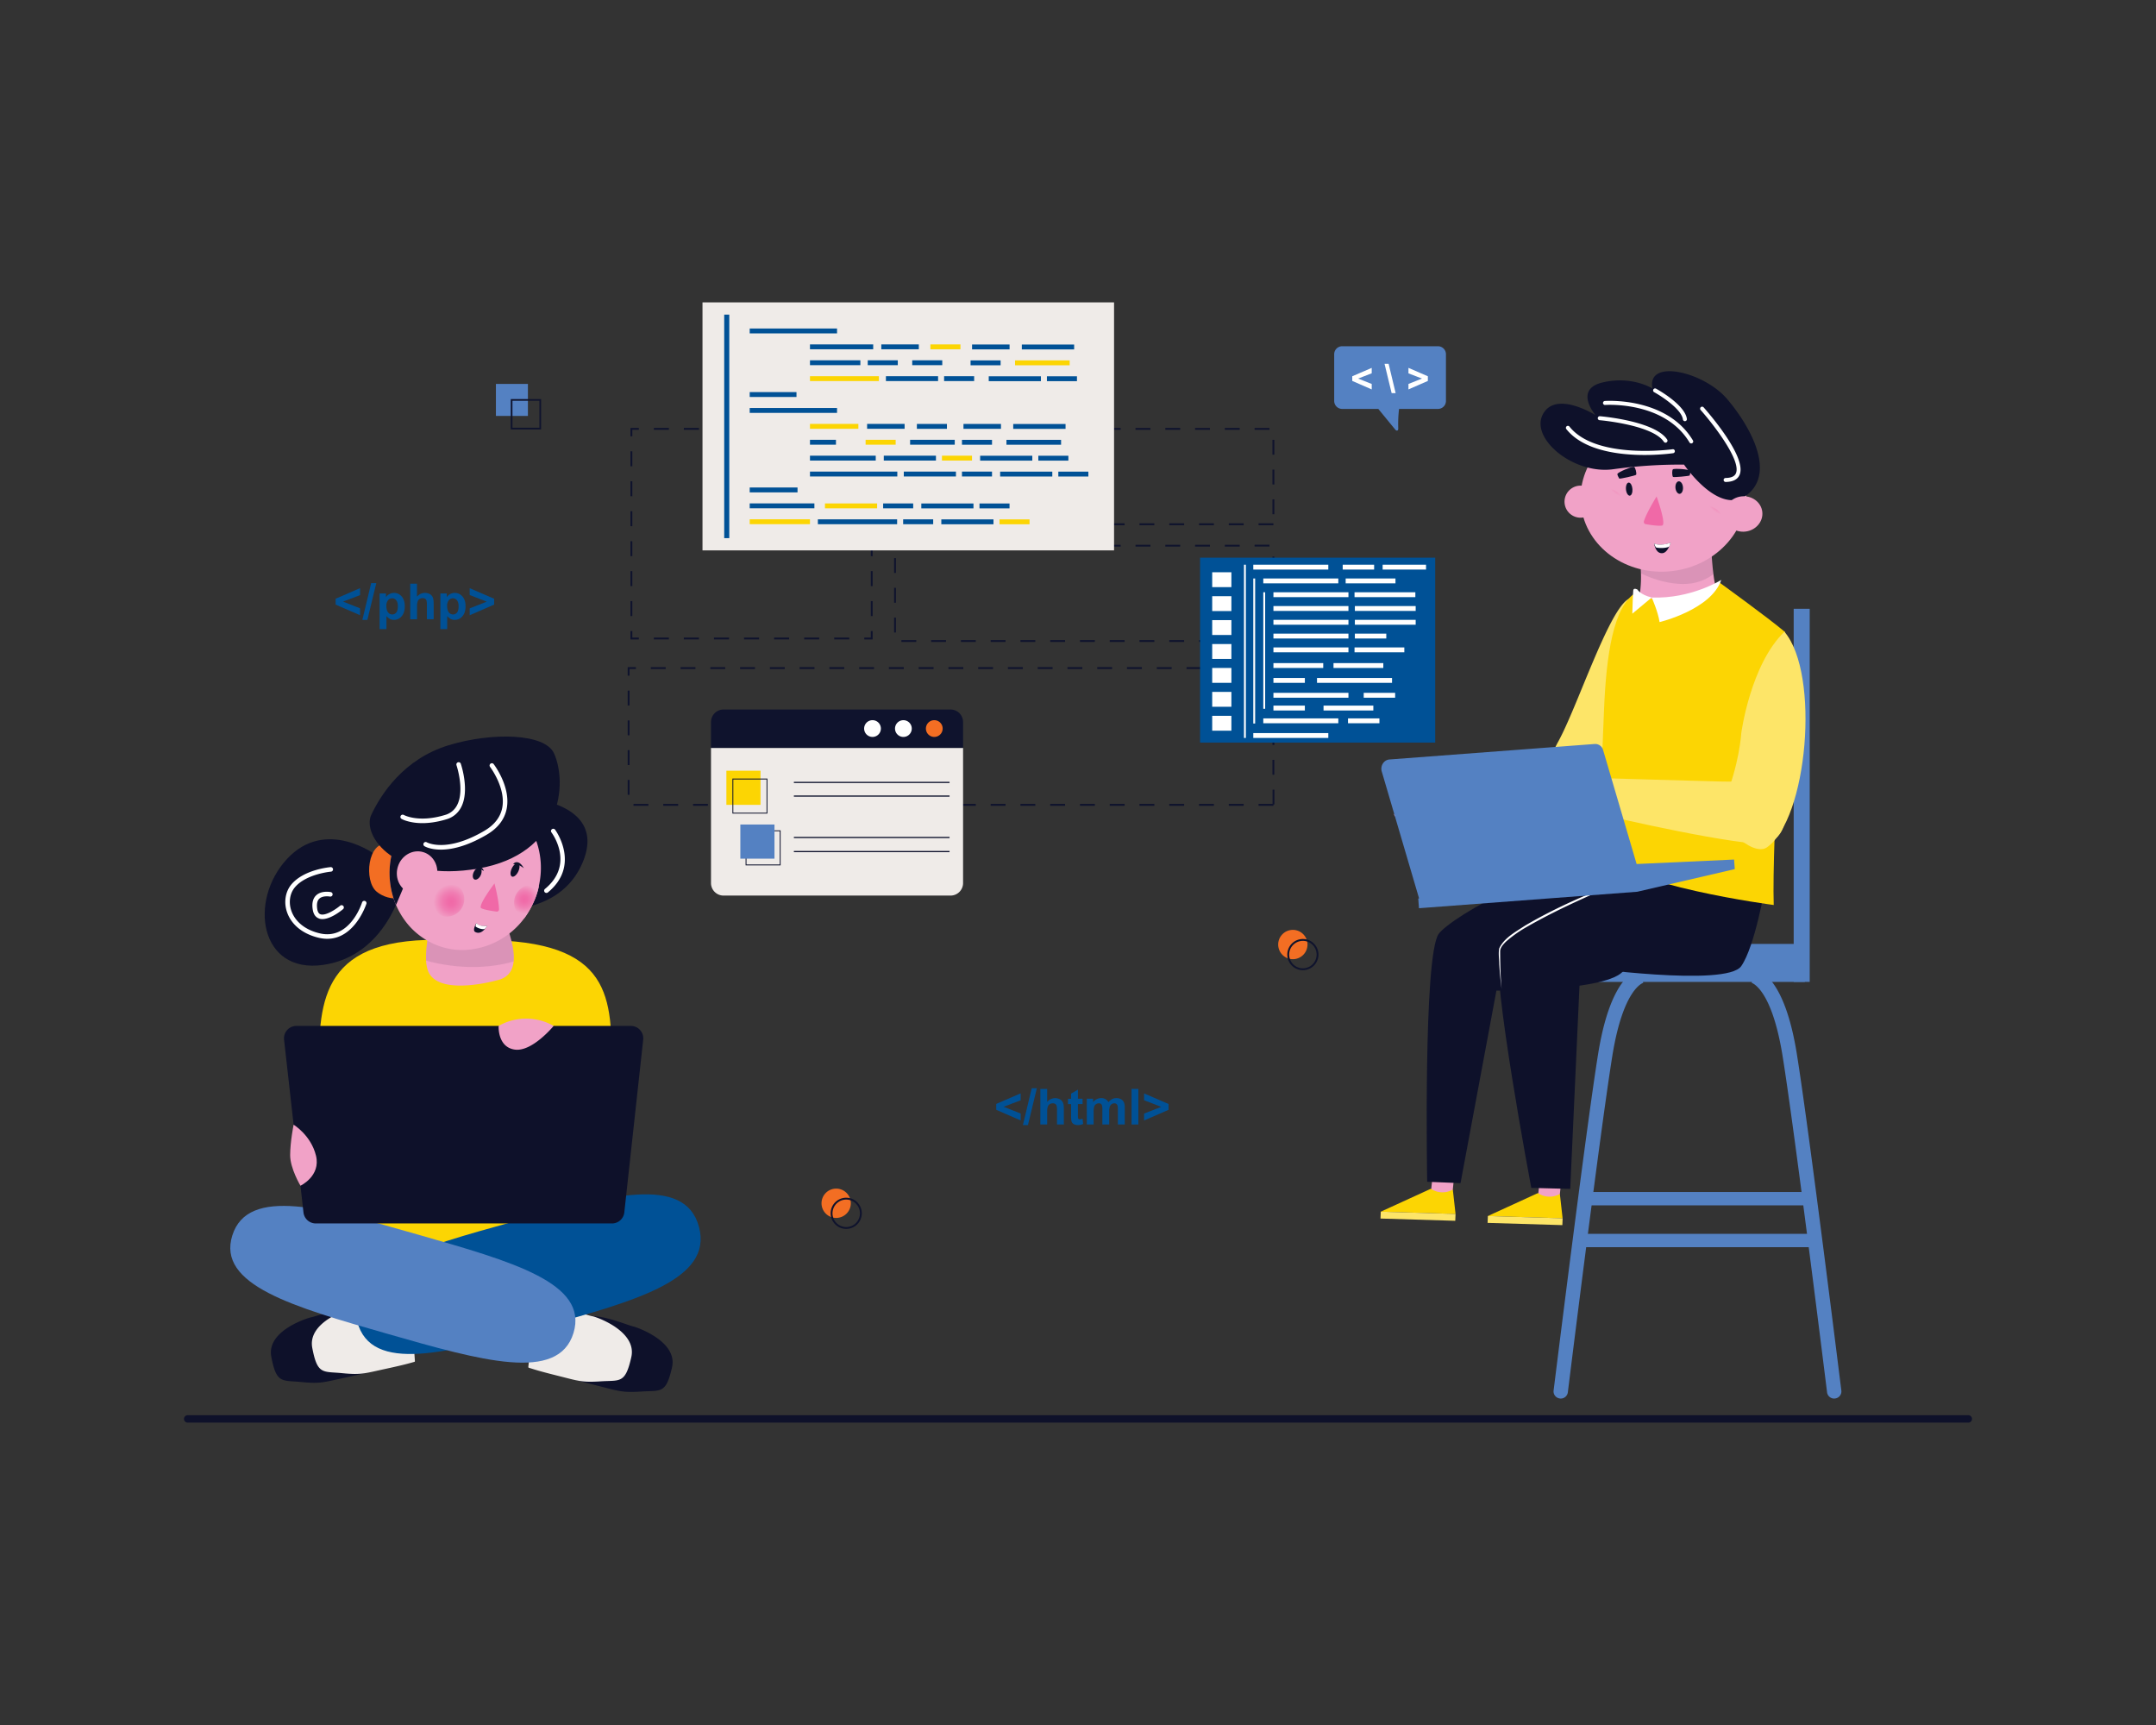<svg xmlns="http://www.w3.org/2000/svg" xmlns:xlink="http://www.w3.org/1999/xlink" data-name="Layer 1" viewBox="0 0 2000 1600"><rect x="0" y="0" width="2000" height="1600" fill="#333333" stroke="none"/><defs><radialGradient id="a" cx="-5770.65" cy="440.7" r="17.12" gradientTransform="matrix(.99 -.11 .11 .99 7264.49 -610.52)" gradientUnits="userSpaceOnUse"><stop offset="0" stop-color="#f069a7"/><stop offset=".24" stop-color="#f06eaa"/><stop offset=".55" stop-color="#f07eb3"/><stop offset=".89" stop-color="#f198c1"/><stop offset="1" stop-color="#f1a2c7"/></radialGradient><radialGradient id="b" cx="-5860.68" cy="414.03" r="17.12" xlink:href="#a"/><radialGradient id="c" cx="547.27" cy="1324.15" r="13.31" gradientTransform="rotate(23.88 1675.642 935.317)" xlink:href="#a"/><radialGradient id="d" cx="-1988.87" cy="967.29" r="16.25" gradientTransform="matrix(-.98 -.21 -.21 .98 -1327.45 -528.97)" xlink:href="#a"/></defs><path fill="#0e112a" d="M1825.87,1319.53H174.13a3.45,3.45,0,0,1,0-6.9H1825.87a3.45,3.45,0,1,1,0,6.9Z"/><path fill="#005196" d="M946.8,1039.23l-22.64-9.84v-5.46l22.64-9.8v6.43l-15.79,6,15.79,6.27Z"/><path fill="#005196" d="M948.89,1043.56l8.18-34.16h4.76l-8.27,34.16Z"/><path fill="#005196" d="M971.4,1010v12.14a9.5,9.5,0,0,1,11.27-2.77,6.51,6.51,0,0,1,2.65,2.07,7.48,7.48,0,0,1,1.21,2.79,24.85,24.85,0,0,1,.33,4.76v14h-6.33v-12.64a18.68,18.68,0,0,0-.36-4.78,3.13,3.13,0,0,0-1.28-1.61,4.05,4.05,0,0,0-2.28-.6,5.19,5.19,0,0,0-2.82.77,4.42,4.42,0,0,0-1.81,2.31,13.54,13.54,0,0,0-.58,4.56v12h-6.33v-33Z"/><path fill="#005196" d="M1004.25,1019.07v5h-4.32v9.64a24.69,24.69,0,0,0,.12,3.41,1.36,1.36,0,0,0,.56.8,1.81,1.81,0,0,0,1.08.31,8.28,8.28,0,0,0,2.54-.6l.54,4.91a12.59,12.59,0,0,1-5,1,8,8,0,0,1-3.09-.58,4.5,4.5,0,0,1-2-1.49,5.73,5.73,0,0,1-.89-2.46,29.81,29.81,0,0,1-.21-4.47v-10.42h-2.9v-5h2.9v-4.76l6.36-3.69v8.45Z"/><path fill="#005196" d="M1008.17,1019.07H1014v3.27a9.36,9.36,0,0,1,7.46-3.81,8,8,0,0,1,4,.94,7.26,7.26,0,0,1,2.78,2.87,11,11,0,0,1,3.4-2.87,8.35,8.35,0,0,1,3.9-.94,8.74,8.74,0,0,1,4.46,1.07,6.56,6.56,0,0,1,2.72,3.14,13.53,13.53,0,0,1,.66,5V1043H1037v-13.68c0-2.37-.22-3.9-.66-4.6a3,3,0,0,0-2.7-1.35,4.31,4.31,0,0,0-2.5.81,4.5,4.5,0,0,0-1.69,2.38,16.88,16.88,0,0,0-.52,4.94V1043h-6.33v-13.12a18.32,18.32,0,0,0-.34-4.5,2.8,2.8,0,0,0-1-1.51,3.29,3.29,0,0,0-1.92-.5,4.58,4.58,0,0,0-2.64.79,4.31,4.31,0,0,0-1.68,2.27,17,17,0,0,0-.5,4.94V1043h-6.34Z"/><path fill="#005196" d="M1049.68,1043v-33H1056v33Z"/><path fill="#005196" d="M1061.32,1039.26v-6.38l15.82-6.22-15.82-6.15v-6.33L1084,1024v5.41Z"/><path fill="#005196" d="M334,570.63l-22.65-9.85v-5.46l22.65-9.8V552l-15.8,6,15.8,6.26Z"/><path fill="#005196" d="M336.13,575l8.18-34.16h4.75L340.79,575Z"/><path fill="#005196" d="M352.15,550.46h5.9V554a8.88,8.88,0,0,1,3.11-2.94,8.7,8.7,0,0,1,4.35-1.12,9.1,9.1,0,0,1,7.07,3.27q2.91,3.25,2.91,9.1,0,6-2.93,9.31a9.11,9.11,0,0,1-7.09,3.33,8.13,8.13,0,0,1-3.6-.79,12.27,12.27,0,0,1-3.39-2.71v12.06h-6.33ZM358.41,562c0,2.69.54,4.67,1.6,6a4.92,4.92,0,0,0,3.9,1.93,4.57,4.57,0,0,0,3.67-1.78q1.47-1.77,1.47-5.8c0-2.5-.5-4.37-1.51-5.58a4.68,4.68,0,0,0-3.74-1.83,4.89,4.89,0,0,0-3.86,1.79A8,8,0,0,0,358.41,562Z"/><path fill="#005196" d="M386.82,541.36V553.5a9.5,9.5,0,0,1,11.27-2.77,6.51,6.51,0,0,1,2.65,2.07,7.72,7.72,0,0,1,1.21,2.79,24.85,24.85,0,0,1,.33,4.76v14H396V561.75a18.73,18.73,0,0,0-.36-4.78,3.2,3.2,0,0,0-1.27-1.61,4.11,4.11,0,0,0-2.29-.6,5.28,5.28,0,0,0-2.82.77,4.42,4.42,0,0,0-1.81,2.31,13.85,13.85,0,0,0-.58,4.56v12h-6.33v-33Z"/><path fill="#005196" d="M408.52,550.46h5.9V554a9,9,0,0,1,3.11-2.94,8.7,8.7,0,0,1,4.35-1.12,9.13,9.13,0,0,1,7.08,3.27q2.91,3.25,2.9,9.1,0,6-2.93,9.31a9.1,9.1,0,0,1-7.09,3.33,8.16,8.16,0,0,1-3.6-.79,12.27,12.27,0,0,1-3.39-2.71v12.06h-6.33ZM414.78,562c0,2.69.54,4.67,1.61,6a4.89,4.89,0,0,0,3.89,1.93,4.61,4.61,0,0,0,3.68-1.78q1.46-1.77,1.46-5.8c0-2.5-.5-4.37-1.51-5.58a4.67,4.67,0,0,0-3.74-1.83,4.86,4.86,0,0,0-3.85,1.79A8,8,0,0,0,414.78,562Z"/><path fill="#005196" d="M435.71,570.65v-6.38l15.82-6.22-15.82-6.15v-6.33l22.67,9.8v5.41Z"/><rect width="29.68" height="29.68" x="460.03" y="356.11" fill="#5481c2"/><path fill="#0f132d" d="M501.94,398.31H473.79V370.15h28.15Zm-26.57-1.58h25v-25h-25Z"/><path fill="#f36e23" d="M789.26,1116.07a13.59,13.59,0,1,1-13.59-13.59A13.58,13.58,0,0,1,789.26,1116.07Z"/><path fill="#0f132d" d="M785,1139.84a14.46,14.46,0,1,1,14.45-14.46A14.47,14.47,0,0,1,785,1139.84Zm0-27.18a12.73,12.73,0,1,0,12.72,12.72A12.74,12.74,0,0,0,785,1112.66Z"/><path fill="#f36e23" d="M1212.89,876.09a13.59,13.59,0,1,1-13.59-13.59A13.58,13.58,0,0,1,1212.89,876.09Z"/><path fill="#0f132d" d="M1208.62,899.87a14.46,14.46,0,1,1,14.45-14.46A14.47,14.47,0,0,1,1208.62,899.87Zm0-27.19a12.73,12.73,0,1,0,12.73,12.73A12.74,12.74,0,0,0,1208.62,872.68Z"/><path fill="#5481c2" d="M1701.43,1297.21a6.62,6.62,0,0,1-6.56-5.81c-.3-2.4-29.84-241-41.26-311.89-10.19-63.35-28.84-67.94-29-68a2.53,2.53,0,0,0,.41.05l1-13.21c1.46.1,9.18,1.18,17.78,12.36,10.27,13.36,18,35.79,23,66.68,11.44,71.13,41,310,41.31,312.36a6.6,6.6,0,0,1-5.76,7.38A5.66,5.66,0,0,1,1701.43,1297.21Z"/><path fill="#5481c2" d="M1447.83,1297.21a6.63,6.63,0,0,0,6.57-5.81c.29-2.4,29.84-241,41.25-311.89,10.19-63.35,28.84-67.94,29-68a2.57,2.57,0,0,1-.42.05l-.94-13.21c-1.46.1-9.18,1.18-17.78,12.36-10.27,13.36-18,35.79-23,66.68-11.45,71.13-41,310-41.32,312.36a6.61,6.61,0,0,0,5.76,7.38A5.66,5.66,0,0,0,1447.83,1297.21Z"/><rect width="208.08" height="12.39" x="1470.69" y="1105.62" fill="#5481c2"/><rect width="208.08" height="12.38" x="1470.69" y="1144.43" fill="#5481c2"/><rect width="199.28" height="35.23" x="1474.99" y="875.52" fill="#5481c2"/><rect width="14.86" height="346.07" x="1663.91" y="564.67" fill="#5481c2"/><path fill="#f1a2c7" d="M1293.3,755.4c1.74-6.19,9.78-19.91,17.87-21.64,7.93-1.69,23.22-4.89,31-3.71,3.09.46-1.9,10.92-3.5,12.91,0,1.73-1,3.35-3.06,3.35-6.7,0-14.06-1-20.73.05-6.07.94-9.51,8.18-14.4,12C1298.08,760.27,1292.83,757.06,1293.3,755.4Z"/><path fill="#f1a2c7" d="M1308.75,771.54c2.09-7.74,8.35-20.6,16.32-23,7.81-2.33,17.43-4.29,25.32-3.76,3.13.22,3.94,8.83,1.85,9-6.7.54-15.93,5.4-22.53,7-6,1.44-8.92,8.91-13.52,13.11C1313.88,776,1308.07,774.05,1308.75,771.54Z"/><path fill="#f1a2c7" d="M1322.68,773.36c-.34-6.94,4.24-21.86,11.84-25.48,7.44-3.54,18.09-2.53,26-3.27a3.57,3.57,0,0,1,3.73,5.06c.36,1.67-2.21,10.45-10,12.43-6.58,1.67-10.1-3.55-16.43-.94-5.76,2.38-4.52,8.13-8.5,13C1327.37,776.59,1322.76,775.08,1322.68,773.36Z"/><path fill="#f1a2c7" d="M1299.06,768.81c0-5.25,6.32-21.35,14-24.6,7.56-3.18,18.1-1.65,26-2,3.14-.14,4,3.42,2.77,5.67a3.11,3.11,0,0,1-2.47,3.86c-6.64,1.28-14.09,1.74-20.51,4-5.84,2.11-8,9.84-12.22,14.53C1304.62,772.66,1299.05,770.54,1299.06,768.81Z"/><path fill="#f1a2c7" d="M1356,729.48c15,2.41,38.5,3.83,38.5,3.83l-2.06,24.17-28-1-6.24-1.21S1349.87,728.5,1356,729.48Z"/><path fill="#f1a2c7" d="M1333.93,730s16.19-3.06,24,.13,6.33,19.56,6.33,19.56l-11.5,1.62-21-3.39.74-14.91Z"/><path fill="#0e112a" d="M1324,764.11s2.14-13.43,10.51-16.23c0,0-13,5.09-14.56,18.48-.3,2.55-5.35,8.29-5.35,8.29s1.94,0,5.27-4.49A56.46,56.46,0,0,0,1324,764.11Z" opacity=".1"/><path fill="#0e112a" d="M1303.33,755.5s6.15-9.57,9.78-11.29,10-2.25,10-2.25-9.39-1.54-12.35,1.78-10.22,14.62-10.22,14.62Z" opacity=".1"/><path fill="#fde568" d="M1324.55,758.6l-3.11-31s45.79-2.84,94-9.26c22-2.87,40.85-8.23,46.47-7.27,18,3.06,33.18,56.34-5,59C1406.49,773.58,1324.55,758.6,1324.55,758.6Z"/><path fill="#fde568" d="M1432.05,740.11c6.65,10.17,16.34,15.79,26.74,16a28.31,28.31,0,0,0,8.82-1c22-5.66,47.32-67.28,58.28-123.59,5.89-30.25-7.68-80.85-15.81-75.59-18.47,11.95-46.94,99.69-64.39,131.56C1434.78,707.34,1427.46,733.19,1432.05,740.11Z"/><path fill="#f1a2c7" d="M1430.92,1070.07l-4.5,42.36s1.83,9.58,9.17,9.29,11.44-14.29,11.44-14.29l4.2-42Z"/><path fill="#fcd503" d="M1447,1107.43l2.54,22.57-69.36-2.09,46.47-21.28h0a19.19,19.19,0,0,0,19.6,1.19Z"/><polygon fill="#fde568" points="1449.31 1136.35 1379.95 1134.27 1380.21 1127.91 1449.57 1130 1449.31 1136.35"/><path fill="#f1a2c7" d="M1331.58,1066l-4.5,42.36s1.83,9.58,9.17,9.29,11.45-14.28,11.45-14.28l4.19-42Z"/><path fill="#fcd503" d="M1347.7,1103.41l2.53,22.56-69.36-2.09,46.47-21.27h0a19.24,19.24,0,0,0,19.6,1.18Z"/><polygon fill="#fde568" points="1349.97 1132.33 1280.61 1130.24 1280.87 1123.88 1350.23 1125.97 1349.97 1132.33"/><path fill="#0e112a" d="M1334.59,866.21c-14.49,20.16-10.67,229.93-10.67,229.93l30.93,1.26,33.29-178.58s104.58.88,118.29-18.92c12.86-18.56,46.89-75.91,46.89-75.91-5.92,0-14.81-31.67-14.81-31.67C1448.9,788.69,1345.59,850.91,1334.59,866.21Z"/><path fill="#0e112a" d="M1391,882.17c-8.25,19.76,29.49,219.64,29.49,219.64l36.13.94L1466,896.86s135.54,19,149.25-.74c12.86-18.56,22.16-74,22.16-74-5.92,0-60.88-28.09-60.88-28.09C1493.64,810.07,1398.24,864.78,1391,882.17Z"/><path fill="#fff" d="M1519.45,811.41c-36,13.22-71.81,27.73-104.93,47.25-8.64,5.74-19.15,11.19-23.77,21-.94,4.81,0,9.72,0,14.58.49,7.67,1.15,15.33,2.24,22.93-.76-7.64-1.08-15.31-1.23-23-.09-3.83-.16-7.66-.15-11.49-.1-3.63,2.75-6.61,5.31-9.21a114.77,114.77,0,0,1,18.53-13.24c33.2-19.14,68.73-33.88,104-48.86Z"/><path fill="#f1a2c7" d="M1516.88,501c.65,1.89,1.26,3.67,1.71,5.33a91.62,91.62,0,0,1,2.63,13.3,100.41,100.41,0,0,1,1,12.2,112.67,112.67,0,0,1-1.3,20.93c33.65,18.34,71.81-3.48,71.81-3.48a113.71,113.71,0,0,1-3.28-16.71,256.81,256.81,0,0,1-2-27.75,2.84,2.84,0,0,1,0-.56,3.46,3.46,0,0,1,0-.4Z"/><path fill="#0e112a" d="M1516.88,501c.65,1.89,1.26,3.67,1.71,5.33a54.73,54.73,0,0,1,2.63,13.3,100.41,100.41,0,0,1,1,12.2c16,7.83,34.33,11.45,47.83,9.12a45.6,45.6,0,0,0,19.4-8.38,256.81,256.81,0,0,1-2-27.75,2.84,2.84,0,0,1,0-.56,3.46,3.46,0,0,1,0-.4Z" opacity=".1"/><path fill="#fcd503" d="M1595.14,540.39s44.34,32,60.74,45.83c0,0-12.37,194.67-10.5,253.2,0,0-137.63-17.95-162.77-49.14,0,0,3.28-80.83,5.34-131.67s8.64-96.75,29.88-109.1C1517.83,549.51,1548.63,571.5,1595.14,540.39Z"/><path fill="#f1a2c7" d="M1394.75,739.08c2.42-6,11.93-18.7,20.17-19.52,8.06-.8,23.61-2.29,31.25-.25,3,.81-3.1,10.65-4.9,12.45-.21,1.71-1.34,3.21-3.42,3-6.66-.76-13.87-2.55-20.61-2.25-6.13.28-10.36,7.08-15.63,10.34C1399,744.47,1394.1,740.68,1394.75,739.08Z"/><path fill="#f1a2c7" d="M1408.32,756.84c2.94-7.46,10.58-19.55,18.77-21,8-1.44,17.79-2.33,25.58-.92,3.08.55,2.93,9.2.84,9.13-6.72-.22-16.44,3.61-23.17,4.45-6.11.77-9.85,7.87-14.89,11.54C1412.93,761.85,1407.37,759.27,1408.32,756.84Z"/><path fill="#f1a2c7" d="M1422,760.2c.43-6.94,6.64-21.26,14.59-24,7.79-2.7,18.26-.52,26.23-.38a3.58,3.58,0,0,1,3.15,5.45c.18,1.69-3.36,10.14-11.32,11.25-6.73.93-9.64-4.65-16.22-2.75-6,1.72-5.39,7.57-9.88,12C1426.26,763.92,1421.85,761.91,1422,760.2Z"/><path fill="#f1a2c7" d="M1399,753.05c.61-5.22,8.65-20.52,16.69-22.9,7.87-2.31,18.17.38,26.09.91,3.14.21,3.61,3.85,2.12,5.94a3.11,3.11,0,0,1-2.87,3.57c-6.74.52-14.2.17-20.84,1.75-6,1.44-9.07,8.89-13.75,13.08C1404.09,757.5,1398.79,754.77,1399,753.05Z"/><path fill="#f1a2c7" d="M1459.92,720.27c14.66,4.05,37.84,8.08,37.84,8.08L1493,752.13,1465.37,748l-6.07-1.88S1454,718.62,1459.92,720.27Z"/><path fill="#f1a2c7" d="M1438,718.33s16.43-1.25,23.85,2.79,4.13,20.14,4.13,20.14l-11.61.34-20.54-5.7,2.39-14.74Z"/><path fill="#0e112a" d="M1424.31,751.15s3.61-13.12,12.24-15c0,0-13.46,3.61-16.51,16.75-.58,2.5-6.24,7.64-6.24,7.64s1.92.23,5.73-3.88A59.14,59.14,0,0,0,1424.31,751.15Z" opacity=".1"/><path fill="#0e112a" d="M1404.71,740.3s7.17-8.83,11-10.15,10.17-1.12,10.17-1.12-9.16-2.57-12.47.41-11.77,13.39-11.77,13.39Z" opacity=".1"/><path fill="#fde568" d="M1638.9,786.07c-13.07,8.95-48.33-22.38-39.66-42.78,14.4-33.86,16.07-63.5,16.07-63.5s8.46-63.4,40-93.83C1688.66,625.14,1676.82,760.1,1638.9,786.07Z"/><path fill="#fde568" d="M1472.92,752.53l1.81-31.1s72.36,2.19,120.94,3.43c22.17.63,41.64-1.69,47,.14,17.31,5.86,23.89,60.87-14.21,57.48C1578.17,778,1472.92,752.53,1472.92,752.53Z"/><path fill="#fff" d="M1596.72,537.91s-28,17.71-64.51,16.3c0,0,5.93,13.39,7.29,22.8C1539.5,577,1587.36,565.58,1596.72,537.91Z"/><path fill="#fff" d="M1518.87,546.76s2.61,4.86,13.34,7.45l-18,15s.52-19,.88-21.67S1518.87,546.76,1518.87,546.76Z"/><path fill="#f1a2c7" d="M1466.63,469.1c4.41,38.33,42.21,65.47,84.42,60.62s72.87-39.87,68.46-78.2-42.2-65.48-84.42-60.62S1462.22,430.76,1466.63,469.1Z"/><path fill="#0e112a" d="M1562.18,430.94S1595,479.58,1621,458.71s2.92-62.9-18.7-88.45-75.07-38.08-69.39-9.89c0,0-18.85-12.06-46.15-5.67s-6.66,30.42-6.66,30.42-36.81-23.39-48.85-.88,28.38,56.05,65.18,51A454.1,454.1,0,0,1,1562.18,430.94Z"/><path fill="#fff" d="M1603.52,446.87c5.15-.59,8.57-2.72,10.16-6.33,7.22-16.4-29.16-58-33.33-62.72a1.85,1.85,0,1,0-2.77,2.46c10.9,12.25,38,46.72,32.71,58.77-1.23,2.81-4.35,4.21-9.53,4.29a1.85,1.85,0,1,0,0,3.7A25.75,25.75,0,0,0,1603.52,446.87Z"/><path fill="#fff" d="M1563.23,390.64h0a1.83,1.83,0,0,0,1.59-2.07c-1.72-13.19-27.49-27.47-28.58-28.06a1.85,1.85,0,0,0-1.79,3.24c7,3.85,25.47,15.89,26.7,25.3A1.86,1.86,0,0,0,1563.23,390.64Z"/><path fill="#fff" d="M1569.06,411.29a1.67,1.67,0,0,0,.74-.25,1.84,1.84,0,0,0,.63-2.54c-24.41-40.6-81-36.63-81.59-36.59a1.85,1.85,0,1,0,.29,3.68c.54,0,54.91-3.8,78.14,34.82A1.83,1.83,0,0,0,1569.06,411.29Z"/><path fill="#fff" d="M1545.22,410.59a1.72,1.72,0,0,0,.8-.31,1.83,1.83,0,0,0,.52-2.56c-11.41-17.15-60.21-21.47-62.27-21.64a1.85,1.85,0,1,0-.32,3.68c.49,0,49.09,4.34,59.51,20A1.88,1.88,0,0,0,1545.22,410.59Z"/><path fill="#fff" d="M1549.31,420.7c1.51-.17,2.47-.3,2.77-.35a1.85,1.85,0,0,0,1.57-2.09,1.79,1.79,0,0,0-2.1-1.57c-.7.1-71.18,9.78-95.64-21A1.85,1.85,0,1,0,1453,398C1476.23,427.21,1535.58,422.28,1549.31,420.7Z"/><path fill="#f1a2c7" d="M1599.77,478.76c1,9,9.71,15.4,19.38,14.29s16.67-9.31,15.63-18.32-9.71-15.4-19.38-14.3S1598.73,469.75,1599.77,478.76Z"/><path fill="#f1a2c7" d="M1451.42,467a14.87,14.87,0,1,0,13.07-16.46A14.87,14.87,0,0,0,1451.42,467Z"/><path fill="url(#a)" d="M1599.26,484.32a17.12,17.12,0,1,1-19-15A17.13,17.13,0,0,1,1599.26,484.32Z"/><path fill="url(#b)" d="M1506.78,468.11a17.12,17.12,0,1,1-19-15A17.12,17.12,0,0,1,1506.78,468.11Z"/><path fill="#f069a7" d="M1536.73,460.5s-9.2,14.68-11.77,22.93a2.14,2.14,0,0,0,1.71,2.77c3.92.68,11.86,1.87,15.12,1.28C1546.21,486.68,1536.73,460.5,1536.73,460.5Z"/><path fill="#0e112a" d="M1568,436.73c-.78-1.48-15.06-2.46-16.15-1.39-.93.91-.82,5.77.07,7,.46.64,15.38-.82,15.53-1.33C1567.78,439.73,1568.34,437.45,1568,436.73Z"/><path fill="#0e112a" d="M1561.22,453.23c-.16,3-1.72,5.09-3.58,4.78s-3.55-3.27-3.45-6.57,1.92-5.57,3.93-4.89S1561.38,450.2,1561.22,453.23Z"/><path fill="#0e112a" d="M1500.37,439.66c.35-1.77,14.14-7.36,15.51-6.6,1.18.65,2.47,5.74,1.89,7.26-.3.79-15.38,4.07-15.67,3.59C1501.39,442.71,1500.2,440.52,1500.37,439.66Z"/><path fill="#0e112a" d="M1514.32,453.65c.22,3.24-.85,5.94-2.47,6.09s-3.3-2.55-3.55-6,1-6.24,2.69-6.12S1514.09,450.42,1514.32,453.65Z"/><path fill="#0e112a" d="M1549.8,503.36s-9.09,3.76-15.32.83c0,0,.92,8,6.15,8.85S1548.18,507.8,1549.8,503.36Z"/><path fill="#fff" d="M1534.48,504.19s.94,2.82,1.64,3.46,8.3,1.28,12.22-.61a25.59,25.59,0,0,0,1.46-3.68S1540.85,506.78,1534.48,504.19Z"/><path fill="#5481c2" d="M1518.2,801.4l-31.08-105.68a7.61,7.61,0,0,0-7.77-5.65l-4.9.37h0l-185.48,14c-5.24.39-8.75,5.87-7.17,11.23l34.58,117.58-.74.3.67,8.86,202.51-15.28,90.44-21-.66-8.87Z"/><path fill="#5481c2" d="M1333.92,321.15h-88.85a7.41,7.41,0,0,0-7.41,7.41v43.33a7.4,7.4,0,0,0,7.41,7.4h33.52l15.51,18.93c.56.68,1.38,1.43,2.18,1.07s.81-1.32.79-2.13a117.35,117.35,0,0,1,.76-17.87h36.09a7.4,7.4,0,0,0,7.41-7.4V328.56A7.41,7.41,0,0,0,1333.92,321.15Z"/><path fill="#fff" d="M1306.54,361.19l18-7.85V349l-18-7.8v5.1l12.58,4.82-12.58,5Z"/><path fill="#fff" d="M1294.66,364.63l-6.52-27.21h-3.79l6.59,27.21Z"/><path fill="#fff" d="M1272.47,361.2v-5.07l-12.6-5,12.6-4.9v-5L1254.41,349v4.31Z"/><polygon fill="#0f132d" points="809.51 593.09 801.75 593.09 801.75 591.37 807.79 591.37 807.79 585.33 809.51 585.33 809.51 593.09"/><path fill="#0f132d" d="M787.81,593.09H773.86v-1.72h13.95Zm-27.89,0H746v-1.72h13.94Zm-27.89,0H718.09v-1.72H732Zm-27.88,0H690.21v-1.72h13.94Zm-27.88,0H662.32v-1.72h13.95Zm-27.89,0h-14v-1.72h14Zm-27.89,0H606.55v-1.72h13.94Z"/><polygon fill="#0f132d" points="592.61 593.09 584.85 593.09 584.85 585.33 586.57 585.33 586.57 591.37 592.61 591.37 592.61 593.09"/><path fill="#0f132d" d="M586.57,571.43h-1.72V557.54h1.72Zm0-27.79h-1.72V529.75h1.72Zm0-27.78h-1.72V502h1.72Zm0-27.8h-1.72V474.17h1.72Zm0-27.78h-1.72v-13.9h1.72Zm0-27.79h-1.72v-13.9h1.72Z"/><polygon fill="#0f132d" points="586.57 404.69 584.85 404.69 584.85 396.93 592.61 396.93 592.61 398.65 586.57 398.65 586.57 404.69"/><path fill="#0f132d" d="M787.81,398.65H773.86v-1.72h13.95Zm-27.89,0H746v-1.72h13.94Zm-27.89,0H718.09v-1.72H732Zm-27.88,0H690.21v-1.72h13.94Zm-27.89,0H662.32v-1.72h13.94Zm-27.88,0h-14v-1.72h14Zm-27.89,0H606.55v-1.72h13.94Z"/><polygon fill="#0f132d" points="809.51 404.69 807.79 404.69 807.79 398.65 801.75 398.65 801.75 396.93 809.51 396.93 809.51 404.69"/><path fill="#0f132d" d="M809.51,571.43h-1.72V557.54h1.72Zm0-27.78h-1.72v-13.9h1.72Zm0-27.79h-1.72V502h1.72Zm0-27.79h-1.72v-13.9h1.72Zm0-27.79h-1.72V446.39h1.72Zm0-27.79h-1.72v-13.9h1.72Z"/><path fill="#0f132d" d="M1181.29,487.14h-13.81v-1.73h13.81Zm-27.61,0h-13.81v-1.73h13.81Zm-27.61,0h-13.81v-1.73h13.81Zm-27.61,0h-13.81v-1.73h13.81Zm-27.61,0H1057v-1.73h13.81Zm-27.61,0h-13.81v-1.73h13.81Zm-27.61,0h-13.81v-1.73h13.81Zm-27.62,0h-13.8v-1.73H988Zm-27.61,0H946.6v-1.73h13.8Zm-27.61,0H919v-1.73h13.8Zm-27.61,0h-13.8v-1.73h13.8Zm-27.61,0h-13.8v-1.73h13.8Zm-27.61,0h-13.8v-1.73H850Zm-18.84-8.77H829.4v-13.8h1.72Zm351-1.4h-1.72V463.16h1.72Zm-351-26.21H829.4V437h1.72Zm351-1.4h-1.72V435.55h1.72Zm-351-26.21H829.4V409.34h1.72Zm351-1.4h-1.72V407.94h1.72Zm-4.52-23.1h-13.8v-1.72h13.8Zm-27.61,0h-13.8v-1.72H1150Zm-27.61,0h-13.8v-1.72h13.8Zm-27.61,0H1081v-1.72h13.8Zm-27.61,0h-13.8v-1.72h13.8Zm-27.61,0h-13.8v-1.72h13.8Zm-27.61,0h-13.8v-1.72H1012Zm-27.61,0h-13.8v-1.72h13.8Zm-27.61,0H943v-1.72h13.8Zm-27.61,0h-13.8v-1.72h13.8Zm-27.61,0H887.72v-1.72h13.81Zm-27.61,0H860.11v-1.72h13.81Zm-27.61,0H832.5v-1.72h13.81Z"/><path fill="#0f132d" d="M1181.29,595.43h-13.81V593.7h13.81Zm-27.61,0h-13.81V593.7h13.81Zm-27.61,0h-13.81V593.7h13.81Zm-27.61,0h-13.81V593.7h13.81Zm-27.61,0H1057V593.7h13.81Zm-27.61,0h-13.81V593.7h13.81Zm-27.61,0h-13.81V593.7h13.81Zm-27.62,0h-13.8V593.7H988Zm-27.61,0H946.6V593.7h13.8Zm-27.61,0H919V593.7h13.8Zm-27.61,0h-13.8V593.7h13.8Zm-27.61,0h-13.8V593.7h13.8Zm-27.61,0h-13.8V593.7H850Zm-18.84-8.77H829.4V572.85h1.72Zm351-1.39h-1.72V571.46h1.72Zm-351-26.22H829.4V545.24h1.72Zm351-1.39h-1.72V543.85h1.72Zm-351-26.23H829.4v-13.8h1.72Zm351-1.38h-1.72V516.24h1.72Zm-4.51-23.1h-13.8v-1.73h13.8ZM1150,507h-13.8v-1.73H1150Zm-27.61,0h-13.8v-1.73h13.8Zm-27.61,0H1081v-1.73h13.81Zm-27.61,0h-13.81v-1.73h13.81Zm-27.61,0h-13.81v-1.73h13.81ZM1012,507H998.17v-1.73H1012Zm-27.61,0H970.56v-1.73h13.81Zm-27.61,0H943v-1.73h13.81Zm-27.61,0H915.34v-1.73h13.81Zm-27.61,0H887.73v-1.73h13.81Zm-27.61,0H860.12v-1.73h13.81Zm-27.61,0H832.51v-1.73h13.81Z"/><path fill="#0f132d" d="M1181.29,747.4h-13.81v-1.73h13V732.4h1.72v13.8h-.86Zm-27.61,0h-13.81v-1.73h13.81Zm-27.61,0h-13.81v-1.73h13.81Zm-27.61,0h-13.81v-1.73h13.81Zm-27.61,0H1057v-1.73h13.81Zm-27.61,0h-13.81v-1.73h13.81Zm-27.61,0h-13.81v-1.73h13.81Zm-27.62,0h-13.8v-1.73H988Zm-27.61,0H946.6v-1.73h13.8Zm-27.61,0H919v-1.73h13.8Zm-27.61,0h-13.8v-1.73h13.8Zm-27.61,0h-13.8v-1.73h13.8Zm-27.61,0h-13.8v-1.73H850Zm-27.61,0h-13.8v-1.73h13.8Zm-27.61,0h-13.8v-1.73h13.8Zm-27.61,0h-13.8v-1.73h13.8Zm-27.61,0h-13.8v-1.73h13.8Zm-27.61,0h-13.8v-1.73h13.8Zm-27.61,0H670.49v-1.73H684.3Zm-27.61,0H642.88v-1.73h13.81Zm-27.61,0H615.27v-1.73h13.81Zm-27.61,0H587.66v-1.73h13.81ZM584,737.22h-1.73V723.41H584Zm598.11-18.63h-1.72v-13.8h1.72Zm-598.11-9h-1.73V695.8H584ZM1182.15,691h-1.72v-13.8h1.72ZM584,682h-1.73V668.19H584Zm598.11-18.63h-1.72v-13.8h1.72Zm-598.11-9h-1.73V640.58H584Zm598.11-18.63h-1.72V622h1.72Zm-598.11-9h-1.73v-7.94h7.61v1.73H584Zm585.7-6.21h-13.81v-1.73h13.81Zm-27.61,0h-13.81v-1.73h13.81Zm-27.61,0h-13.81v-1.73h13.81Zm-27.61,0H1073.1v-1.73h13.81Zm-27.61,0h-13.81v-1.73h13.81Zm-27.61,0h-13.81v-1.73h13.81Zm-27.62,0h-13.8v-1.73h13.8Zm-27.61,0h-13.8v-1.73h13.8Zm-27.61,0h-13.8v-1.73h13.8Zm-27.61,0h-13.8v-1.73h13.8Zm-27.61,0h-13.8v-1.73h13.8Zm-27.61,0h-13.8v-1.73H866Zm-27.61,0h-13.8v-1.73h13.8Zm-27.61,0H797v-1.73h13.8Zm-27.61,0h-13.8v-1.73h13.8Zm-27.61,0h-13.8v-1.73h13.8Zm-27.61,0H714.16v-1.73H728Zm-27.61,0H686.55v-1.73h13.81Zm-27.61,0H658.94v-1.73h13.81Zm-27.61,0H631.33v-1.73h13.81Zm-27.61,0H603.72v-1.73h13.81Z"/><rect width="381.78" height="230.04" x="651.67" y="280.47" fill="#efebe8"/><rect width="4.7" height="207.33" x="671.81" y="291.82" fill="#005196"/><rect width="81.02" height="4.53" x="695.46" y="304.7" fill="#005196"/><rect width="58.65" height="4.52" x="751.37" y="319.45" fill="#005196"/><rect width="34.79" height="4.52" x="817.54" y="319.45" fill="#005196"/><rect width="46.74" height="4.52" x="751.37" y="334.19" fill="#005196"/><rect width="27.87" height="4.52" x="804.96" y="334.19" fill="#005196"/><rect width="27.87" height="4.52" x="846.22" y="334.19" fill="#005196"/><rect width="27.87" height="4.52" x="863.08" y="319.45" fill="#fcd503"/><rect width="27.87" height="4.52" x="875.79" y="348.94" fill="#005196"/><rect width="63.94" height="4.52" x="751.37" y="348.94" fill="#fcd503"/><rect width="48.38" height="4.52" x="821.82" y="348.94" fill="#005196"/><rect width="34.79" height="4.53" x="804.37" y="393.18" fill="#005196"/><rect width="27.87" height="4.53" x="802.98" y="407.93" fill="#fcd503"/><rect width="41.42" height="4.53" x="844.25" y="407.93" fill="#005196"/><rect width="27.87" height="4.53" x="850.54" y="393.22" fill="#005196"/><rect width="27.87" height="4.53" x="873.81" y="422.67" fill="#fcd503"/><rect width="48.38" height="4.53" x="819.84" y="422.67" fill="#005196"/><rect width="27.87" height="4.53" x="892.37" y="437.42" fill="#005196"/><rect width="48.38" height="4.53" x="838.4" y="437.42" fill="#005196"/><rect width="34.79" height="4.53" x="893.76" y="393.22" fill="#005196"/><rect width="27.87" height="4.53" x="892.37" y="407.97" fill="#005196"/><rect width="50.67" height="4.53" x="933.63" y="407.97" fill="#005196"/><rect width="48.53" height="4.52" x="939.92" y="393.27" fill="#005196"/><rect width="27.87" height="4.53" x="963.2" y="422.72" fill="#005196"/><rect width="48.38" height="4.53" x="909.23" y="422.72" fill="#005196"/><rect width="27.87" height="4.53" x="981.75" y="437.46" fill="#005196"/><rect width="48.38" height="4.53" x="927.78" y="437.46" fill="#005196"/><rect width="27.87" height="4.53" x="819.24" y="466.96" fill="#005196"/><rect width="48.38" height="4.53" x="765.27" y="466.96" fill="#fcd503"/><rect width="27.87" height="4.52" x="837.8" y="481.71" fill="#005196"/><rect width="73.52" height="4.52" x="758.69" y="481.71" fill="#005196"/><rect width="27.87" height="4.53" x="908.62" y="467" fill="#005196"/><rect width="48.38" height="4.53" x="854.65" y="467" fill="#005196"/><rect width="27.87" height="4.53" x="927.18" y="481.75" fill="#fcd503"/><rect width="48.38" height="4.53" x="873.21" y="481.75" fill="#005196"/><rect width="34.79" height="4.53" x="901.73" y="319.53" fill="#005196"/><rect width="27.87" height="4.53" x="900.34" y="334.28" fill="#005196"/><rect width="50.67" height="4.53" x="941.6" y="334.28" fill="#fcd503"/><rect width="48.53" height="4.53" x="947.89" y="319.57" fill="#005196"/><rect width="27.87" height="4.53" x="971.17" y="349.02" fill="#005196"/><rect width="48.38" height="4.53" x="917.2" y="349.02" fill="#005196"/><rect width="43.4" height="4.53" x="695.46" y="363.68" fill="#005196"/><rect width="81.02" height="4.53" x="695.46" y="378.43" fill="#005196"/><rect width="44.9" height="4.53" x="751.37" y="393.18" fill="#fcd503"/><rect width="24.1" height="4.53" x="751.37" y="407.93" fill="#005196"/><rect width="61" height="4.53" x="751.37" y="422.67" fill="#005196"/><rect width="81.02" height="4.53" x="751.37" y="437.42" fill="#005196"/><rect width="44.36" height="4.53" x="695.46" y="452.17" fill="#005196"/><rect width="60.01" height="4.53" x="695.46" y="466.92" fill="#005196"/><rect width="55.91" height="4.53" x="695.46" y="481.66" fill="#fcd503"/><rect width="218.11" height="171.51" x="1113.25" y="517.26" fill="#005196"/><rect width="17.8" height="13.79" x="1124.49" y="530.79" fill="#fff"/><rect width="17.8" height="13.79" x="1124.49" y="552.99" fill="#fff"/><rect width="17.8" height="13.79" x="1124.49" y="575.18" fill="#fff"/><rect width="17.8" height="13.79" x="1124.49" y="597.37" fill="#fff"/><rect width="17.8" height="13.79" x="1124.49" y="619.56" fill="#fff"/><rect width="17.8" height="13.79" x="1124.49" y="641.76" fill="#fff"/><rect width="17.8" height="13.79" x="1124.49" y="663.95" fill="#fff"/><rect width="1.73" height="160.69" x="1153.97" y="523.78" fill="#fff"/><rect width="1.72" height="134.53" x="1162.61" y="536.56" fill="#fff"/><rect width="1.73" height="108.08" x="1171.88" y="549.35" fill="#fff"/><rect width="69.59" height="4.51" x="1162.61" y="523.78" fill="#fff"/><rect width="69.59" height="4.52" x="1171.88" y="536.56" fill="#fff"/><rect width="69.59" height="4.52" x="1181.29" y="549.35" fill="#fff"/><rect width="69.59" height="4.52" x="1181.29" y="562.14" fill="#fff"/><rect width="69.59" height="4.52" x="1181.29" y="574.93" fill="#fff"/><rect width="69.59" height="4.52" x="1181.29" y="642.63" fill="#fff"/><rect width="69.59" height="4.51" x="1181.29" y="587.72" fill="#fff"/><rect width="69.59" height="4.52" x="1181.29" y="600.51" fill="#fff"/><rect width="69.59" height="4.52" x="1221.72" y="628.84" fill="#fff"/><rect width="69.59" height="4.51" x="1162.61" y="679.96" fill="#fff"/><rect width="69.59" height="4.51" x="1171.88" y="666.33" fill="#fff"/><rect width="29.15" height="4.51" x="1245.55" y="523.78" fill="#fff"/><rect width="29.15" height="4.51" x="1256.83" y="587.72" fill="#fff"/><rect width="29.15" height="4.52" x="1265.04" y="642.63" fill="#fff"/><rect width="56.42" height="4.52" x="1256.83" y="574.93" fill="#fff"/><rect width="56.42" height="4.52" x="1256.83" y="562.14" fill="#fff"/><rect width="56.42" height="4.52" x="1256.52" y="549.35" fill="#fff"/><rect width="29.15" height="4.52" x="1181.29" y="628.84" fill="#fff"/><rect width="29.15" height="4.52" x="1181.29" y="654.48" fill="#fff"/><rect width="29.15" height="4.51" x="1250.47" y="666.33" fill="#fff"/><rect width="46.2" height="4.52" x="1248.3" y="536.56" fill="#fff"/><rect width="46.2" height="4.52" x="1256.52" y="600.51" fill="#fff"/><rect width="46.2" height="4.52" x="1227.77" y="654.48" fill="#fff"/><rect width="46.2" height="4.52" x="1237.02" y="615.05" fill="#fff"/><rect width="46.2" height="4.52" x="1181.29" y="615.05" fill="#fff"/><rect width="40.25" height="4.51" x="1282.6" y="523.78" fill="#fff"/><path fill="#efebe8" d="M881.77,830.68H671.18a11.63,11.63,0,0,1-11.63-11.63V693.73H893.39V819.05A11.62,11.62,0,0,1,881.77,830.68Z"/><path fill="#0f132d" d="M893.39,693.73H659.55v-24a11.63,11.63,0,0,1,11.63-11.63H881.77a11.63,11.63,0,0,1,11.62,11.63Z"/><path fill="#fff" d="M817.15,675.76a7.77,7.77,0,1,1-7.77-7.77A7.77,7.77,0,0,1,817.15,675.76Z"/><path fill="#fff" d="M845.8,675.76A7.77,7.77,0,1,1,838,668,7.77,7.77,0,0,1,845.8,675.76Z"/><path fill="#f36e23" d="M874.45,675.76a7.77,7.77,0,1,1-7.77-7.77A7.77,7.77,0,0,1,874.45,675.76Z"/><rect width="144.41" height="1.11" x="736.44" y="737.83" fill="#0f132d"/><rect width="144.41" height="1.11" x="736.44" y="789.3" fill="#0f132d"/><rect width="144.41" height="1.11" x="736.44" y="776.24" fill="#0f132d"/><rect width="144.41" height="1.11" x="736.44" y="725.16" fill="#0f132d"/><rect width="31.66" height="31.66" x="673.83" y="714.87" fill="#fcd503"/><path fill="#0f132d" d="M711.9,754.62H679.42V722.14H711.9Zm-31.66-.82h30.84V723H680.24Z"/><path fill="#0f132d" d="M724.13,802.67H691.65v-32.5h32.48Zm-31.66-.83h30.84V771H692.47Z"/><rect width="31.66" height="31.66" x="686.78" y="764.77" fill="#5481c2"/><path fill="#fcd503" d="M416,1214.66h31.16c66.15,0,120.27-54.12,120.27-120.26V992.21c0-66.15,1.87-120.27-120.27-120.27H416c-117.45-4.37-120.26,54.12-120.26,120.27V1094.4C295.74,1160.54,349.86,1214.66,416,1214.66Z"/><path fill="#0e112a" d="M547.64,1220.73c13.72-.47,33.79,8.19,40,9.66,3.07.72,41.16,13.65,35.78,37.74-5.59,25.08-10.5,21.39-28.36,22.56s-20.49-.33-40.27-5.27c-18-4.48-22-6-26.32-7.28a.77.77,0,0,1-.61-.79l5.91-57.28a.85.85,0,0,1,1-.64Z"/><path fill="#efebe8" d="M524.5,1212.77c.14,0,19.82,7.28,25.37,8.16,3.13.5,41.16,13.65,35.78,37.75-5.59,25.08-10.49,21.39-28.36,22.56s-20.49-.33-40.27-5.27c-18-4.48-22-6-26.32-7.28a.78.78,0,0,1-.61-.79l5.91-57.28a.86.86,0,0,1,1-.65Z"/><path fill="#0e112a" d="M328.91,1213.48c-13.69-.91-34,7.09-40.25,8.35-3.1.63-41.58,12.3-37,36.56,4.77,25.24,9.79,21.71,27.6,23.47s20.5.34,40.43-3.94c18.1-3.89,22.16-5.26,26.54-6.43a.78.78,0,0,0,.64-.77l-4-57.44a.86.86,0,0,0-1-.67Z"/><path fill="#efebe8" d="M352.3,1206.29c-.14,0-20.05,6.62-25.63,7.32-3.14.4-41.58,12.31-37,36.56,4.77,25.25,9.8,21.72,27.61,23.48s20.5.34,40.43-4c18.1-3.89,22.16-5.25,26.54-6.42a.78.78,0,0,0,.64-.77l-4-57.44a.85.85,0,0,0-1-.68Z"/><path fill="#005196" d="M648.39,1137.92c13.13,48.81-57.83,68.47-145.38,92.71s-158.88,44-171.65-4.9c-12.85-49.24,57.83-68.47,145.38-92.72S635.25,1089.11,648.39,1137.92Z"/><path fill="#5481c2" d="M215.51,1145.91c-14.51,45.91,56.33,66.19,143.72,91.2s158.6,45.38,172.74-.64c14.23-46.33-56.34-66.19-143.73-91.19S230,1100,215.51,1145.91Z"/><path fill="#0e112a" d="M275,951.58H585.23a11.51,11.51,0,0,1,11.43,12.75l-17.52,160.21a11.5,11.5,0,0,1-11.43,10.25H292.93a11.49,11.49,0,0,1-11.42-10.22l-18-160.2A11.5,11.5,0,0,1,275,951.58Z"/><path fill="#f1a2c7" d="M476.49,891.79c-.91,8.47-5,14.67-14,17.09-21.17,5.75-58.38,11.12-65.57-8.69a33.64,33.64,0,0,1-1.66-9.15c-.68-13.16,3.25-32.3,7.49-49.61,3.48-14.45,7.18-27.46,8.69-34.94,3.86-18.68,54.45-9.23,54.45-9.23s-10.51,24,.53,52a16.4,16.4,0,0,1,.76,1.74C473.24,866.16,477.55,880.83,476.49,891.79Z"/><path fill="#0e112a" d="M476.49,891.79c-25.64,7.41-54.37,6.51-81.22-.75-.68-13.16,3.25-32.3,7.49-49.61,3.48-14.45,7.18-27.46,8.69-34.94,3.86-18.68,54.45-9.23,54.45-9.23s-10.51,24,.53,52a16.4,16.4,0,0,1,.76,1.74C473.24,866.16,477.55,880.83,476.49,891.79Z" opacity=".1"/><path fill="#f1a2c7" d="M462.54,951.58s-1.19,19.62,14.95,21.95,36.1-21.95,36.1-21.95a51.36,51.36,0,0,0-51.05,0Z"/><path fill="#f1a2c7" d="M272.37,1043.19s16.09,9.71,20.75,28.68-14.39,27.93-14.39,27.93-9.57-16-9.57-28.31S272.37,1043.19,272.37,1043.19Z"/><path fill="#0e112a" d="M349.18,793.36s-46.6-35.59-82.77,3.16S240.92,903.35,299.67,895,373,823.25,373,823.25Z"/><path fill="#0e112a" d="M540.94,798.87c-8.67,21.45-24.61,33-40.48,38.9-2.33.9-4.71,1.69-7,2.33a104.64,104.64,0,0,1-24.67,3.79c-8.19.23-13.61-.61-13.55-.95,0-.56,8.31-22.53,17.11-45.94,5-13.14,10.2-26.75,14.22-37.29,4.18-11.11,7.1-18.74,7.1-18.74a92.59,92.59,0,0,1,22.91,5.36C534.17,753.11,553.48,767.64,540.94,798.87Z"/><path fill="#f36e23" d="M360.06,782.59c-19.12-2.67-22.74,34.45-10.7,44.43s34,9.19,32.14-10.23S374.18,784.56,360.06,782.59Z"/><path fill="#f1a2c7" d="M496.82,832.48A84.05,84.05,0,0,1,486.14,852,73.07,73.07,0,0,1,432,881.11c-.14.12-.22.09-.26,0a62.7,62.7,0,0,1-21.28-2.61,67.17,67.17,0,0,1-30.77-19.6,72.94,72.94,0,0,1-12.32-19.53,2,2,0,0,1-.29-.58c-.77-1.81-1.42-3.66-2-5.48a73.79,73.79,0,0,1-3.6-24.49A71.31,71.31,0,0,1,363,793.85c.47-2.1,1-4.26,1.62-6.36.4-1.12.73-2.26,1.13-3.37l1.26-3.48a77.33,77.33,0,0,1,11-19,39.34,39.34,0,0,1,3-3.56A71.94,71.94,0,0,1,427,734a34.7,34.7,0,0,1,4.32-.2,63.79,63.79,0,0,1,21.47,2.61,62.48,62.48,0,0,1,13.6,5.84,43.94,43.94,0,0,1,4.19,2.59,66,66,0,0,1,15.94,14.87,71.48,71.48,0,0,1,10.92,20.19,74.92,74.92,0,0,1,2.38,42c-.36,1.86-.8,3.68-1.36,5.56C498,829.15,497.46,830.84,496.82,832.48Z"/><path fill="#0e112a" d="M513.91,698.72c12.66,27.75,7.62,93.37-70.26,106.89s-108.07-31-99.26-49.76,29.84-51.82,71.69-64.59C456.39,679,505.4,680.08,513.91,698.72Z"/><path fill="#fff" d="M292.35,868.92c1.22.37,2.48.7,3.77,1,31.2,7,43.64-31.23,43.76-31.62a2.09,2.09,0,0,0-1.37-2.63,2.14,2.14,0,0,0-2.64,1.36c-.46,1.43-11.41,34.89-38.83,28.77-13.53-3-23.35-10.8-26.87-21.34-2.59-7.74-1.26-16,3.48-21.56,10.59-12.41,33.23-14.4,33.46-14.42a2.11,2.11,0,0,0-.34-4.2c-1,.08-24.59,2.14-36.33,15.89-5.68,6.67-7.32,16.49-4.27,25.63C269.83,856.73,279.27,865,292.35,868.92Z"/><path fill="#fff" d="M296.3,852.12c8.15,2.44,20.5-7.64,21.91-8.82a2.1,2.1,0,0,0-2.7-3.23c-4.73,3.95-13.86,9.6-18.27,7.93-.6-.23-2.41-.91-3-5.13s0-7.45,1.94-9.29c3.35-3.18,9.79-2,9.85-2a2.1,2.1,0,1,0,.84-4.12c-.35-.07-8.62-1.7-13.59,3-3,2.84-4.08,7.21-3.21,13,.67,4.42,2.59,7.26,5.72,8.43Z"/><path fill="#fff" d="M506.29,828.14a2.14,2.14,0,0,0,1.95-.39c30.84-25.35,6.87-58,6.62-58.28a2.11,2.11,0,0,0-3.37,2.53c.91,1.21,21.77,29.73-5.93,52.49a2.11,2.11,0,0,0-.29,3A2.14,2.14,0,0,0,506.29,828.14Z"/><path fill="#fff" d="M397.94,786.58c7.62,2.27,25.38,4.17,53.48-12.31,10.42-6.12,16.67-14.25,18.61-24.19,3.93-20.26-11.49-40.56-12.14-41.42a2.11,2.11,0,0,0-3.34,2.57c.15.2,14.92,19.69,11.34,38.06-1.7,8.7-7.28,15.88-16.6,21.34-35.44,20.79-53.26,10.71-53.43,10.6a2.11,2.11,0,0,0-2.19,3.6A19.15,19.15,0,0,0,397.94,786.58Z"/><path fill="#fff" d="M377.66,761.59c6.42,1.91,18.7,3.72,36.41-1.65a22.1,22.1,0,0,0,13.79-11.38c7.9-15.43-.06-39.15-.4-40.16a2.1,2.1,0,0,0-4,1.36c.07.23,7.72,23.06.63,36.89a17.84,17.84,0,0,1-11.27,9.26c-24.67,7.49-38.09.05-38.22,0a2.13,2.13,0,0,0-2.88.77,2.1,2.1,0,0,0,.76,2.87A24.7,24.7,0,0,0,377.66,761.59Z"/><path fill="#0e112a" d="M364.68,787.48a76.54,76.54,0,0,0,2.4,51.26l.42.41,21.83-51.85-22.26-6.64C366.17,782.87,365.38,785.14,364.68,787.48Z"/><path fill="#f1a2c7" d="M369,804.11c-3.14,10.53,2.33,21.47,12.21,24.42s20.46-3.19,23.6-13.74-2.32-21.47-12.21-24.42S372.13,793.57,369,804.11Z"/><path fill="url(#c)" d="M496.82,832.48A84.05,84.05,0,0,1,486.14,852a16.48,16.48,0,0,1-9.23-15.5,14.14,14.14,0,0,1,.32-2.8A16.67,16.67,0,0,1,497,821a12.41,12.41,0,0,1,2.9.92c-.36,1.86-.8,3.68-1.36,5.56C498,829.15,497.46,830.84,496.82,832.48Z"/><path fill="#f069a7" d="M458.7,819.42s4.19,15.91,4.19,24.12a2,2,0,0,1-2.34,2c-3.75-.49-11.28-1.65-14.07-3.12C442.7,840.47,458.7,819.42,458.7,819.42Z"/><path fill="url(#d)" d="M398.54,830.5A16.25,16.25,0,1,0,417.83,818,16.24,16.24,0,0,0,398.54,830.5Z"/><path fill="#0e112a" d="M474.89,805.22c1.59-3.22,4.14-5.21,5.78-4.43s1.72,4.28,0,7.77-4.44,5.41-6,4.33S473.28,808.44,474.89,805.22Z"/><path fill="#0e112a" d="M485.93,805.28s-5.49-4.5-9.9-3.61a3.8,3.8,0,0,1,4.31-1.83C483.48,800.49,485.93,805.28,485.93,805.28Z"/><path fill="#0e112a" d="M440.12,807.73c1.67-2.51,4.12-3.56,5.59-2.33s1.42,4.67-.37,7.51-4.54,3.88-5.94,2.25S438.42,810.3,440.12,807.73Z"/><path fill="#0e112a" d="M439.51,806.07s5.44-1.06,9.21,1.86a4.54,4.54,0,0,0-3.4-3.69C442.39,803.33,439.51,806.07,439.51,806.07Z"/><path fill="#0e112a" d="M452.06,858.74s-7.21,1.54-10.08-2.6c0,0-4.28,6.8-1.06,8.37C445.86,866.93,449.36,862.56,452.06,858.74Z"/><path fill="#fff" d="M442,856.14s-1,2.31-.81,3.07,5.31,3.32,8.51,2.4a19.37,19.37,0,0,0,2.38-2.87S445.07,860,442,856.14Z"/></svg>
